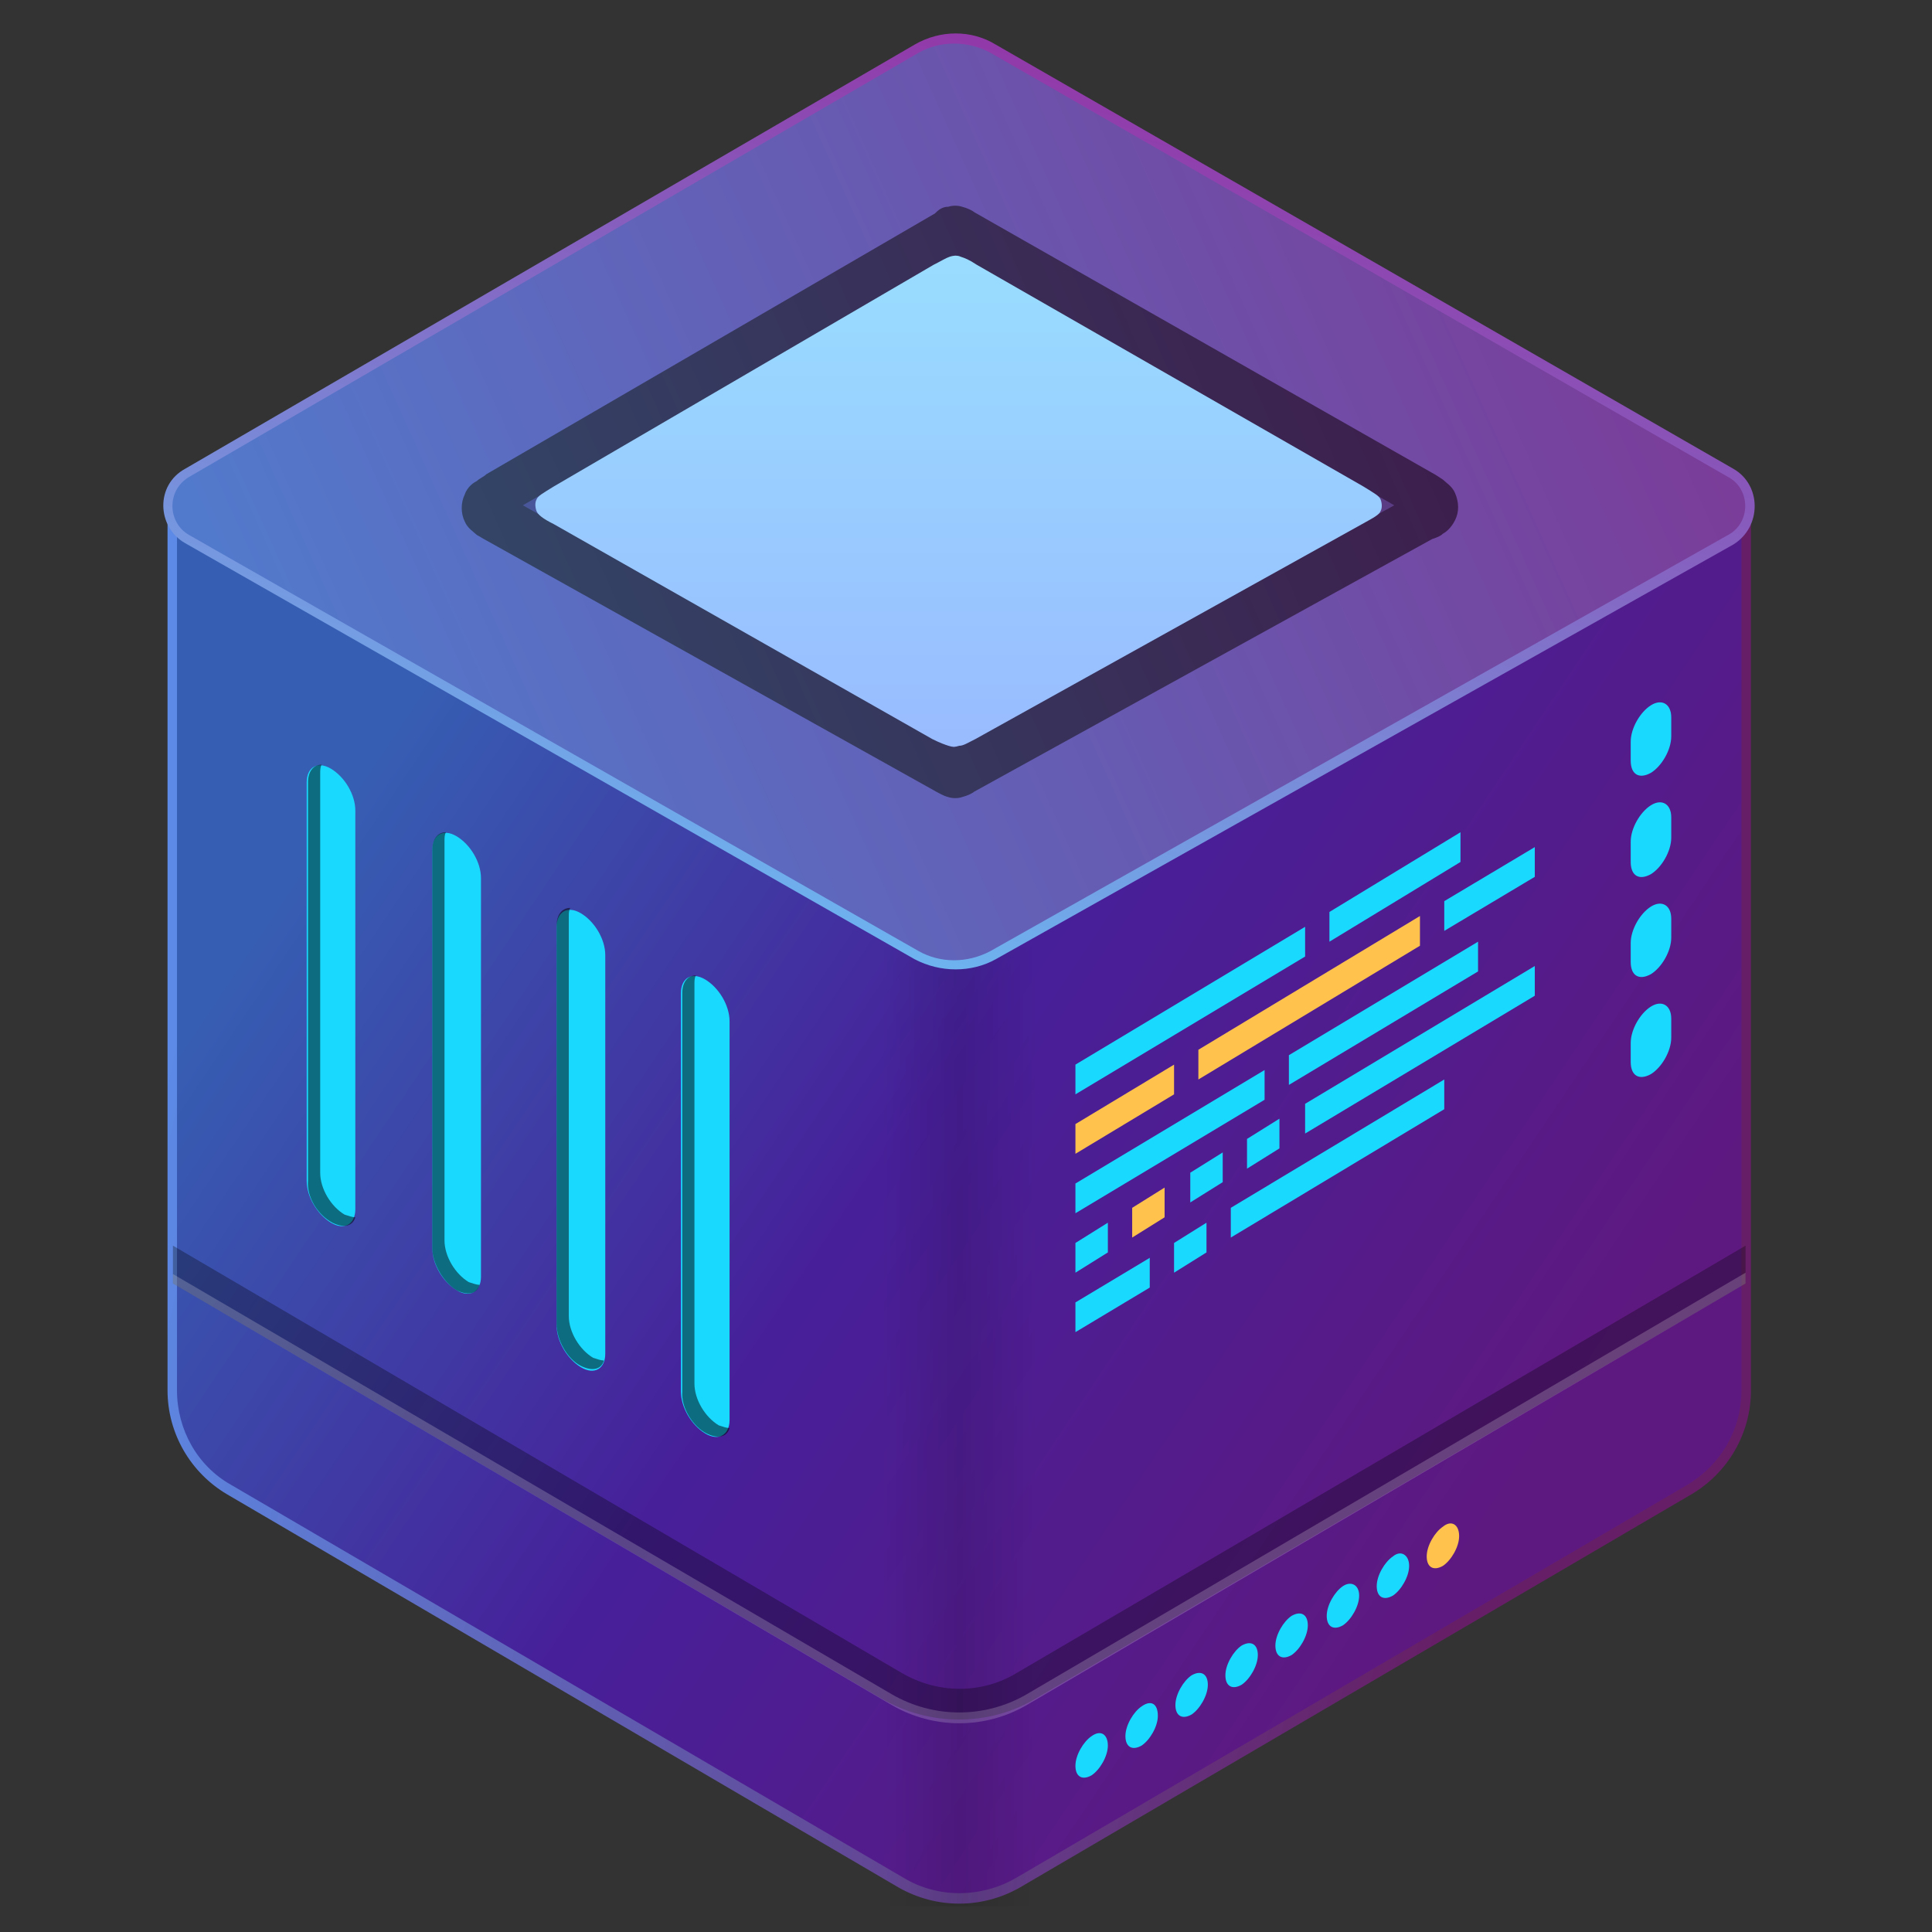 <?xml version="1.0" encoding="utf-8"?>
<!-- Generator: Adobe Illustrator 24.0.2, SVG Export Plug-In . SVG Version: 6.00 Build 0)  -->
<svg version="1.1" id="Layer_1" xmlns="http://www.w3.org/2000/svg" xmlns:xlink="http://www.w3.org/1999/xlink" x="0px" y="0px"
	 viewBox="0 0 143 143" style="enable-background:new 0 0 143 143;" xml:space="preserve">
<rect x="0" y="0" width="143" height="143" fill="#333333" stroke="none"/>
<style type="text/css">
	.st0{fill:url(#SVGID_1_);}
	.st1{fill-rule:evenodd;clip-rule:evenodd;fill:url(#SVGID_2_);}
	.st2{fill-opacity:0.3;}
	.st3{fill:#FFFFFF;fill-opacity:0.2;}
	.st4{fill:url(#SVGID_3_);}
	.st5{fill:url(#SVGID_4_);}
	.st6{fill-rule:evenodd;clip-rule:evenodd;fill:url(#SVGID_5_);}
	.st7{fill-opacity:0.2;}
	.st8{fill-rule:evenodd;clip-rule:evenodd;fill:url(#SVGID_6_);}
	.st9{fill:#1AD9FF;}
	.st10{fill-rule:evenodd;clip-rule:evenodd;fill-opacity:0.5;}
	.st11{fill:#FFC34D;}
	.st12{fill:url(#SVGID_7_);}
</style>
<linearGradient id="SVGID_1_" gradientUnits="userSpaceOnUse" x1="33.068" y1="98.362" x2="123.109" y2="37.977" gradientTransform="matrix(1 0 0 -1 0 145)">
	<stop  offset="0" style="stop-color:#365FB3"/>
	<stop  offset="0.455" style="stop-color:#471F99"/>
	<stop  offset="0.935" style="stop-color:#5E1980"/>
</linearGradient>
<path class="st0" d="M12.8,36.8l57.9,33.4l58.6-33.4v66.1c0,3-1.6,5.8-4.2,7.4l-49.7,29.1c-2.7,1.6-6,1.6-8.6,0L17,110.2
	c-2.6-1.5-4.2-4.3-4.2-7.4V36.8z"/>
<linearGradient id="SVGID_2_" gradientUnits="userSpaceOnUse" x1="14.205" y1="75.032" x2="130.69" y2="49.817" gradientTransform="matrix(1 0 0 -1 0 145)">
	<stop  offset="0" style="stop-color:#5C8AE6"/>
	<stop  offset="0.848" style="stop-color:#661F66"/>
</linearGradient>
<path class="st1" d="M12.4,36.1l58.2,33.6l59-33.6v66.8c0,3.2-1.7,6.1-4.4,7.7l-49.7,29.1c-2.8,1.6-6.2,1.6-9,0l-49.7-29.1
	c-2.7-1.6-4.4-4.5-4.4-7.7V36.1z M128.9,37.4L70.7,70.5L13.1,37.4v65.5c0,2.9,1.5,5.6,4,7L66.9,139c2.5,1.5,5.7,1.5,8.3,0l49.7-29.1
	c2.5-1.5,4-4.1,4-7V37.4z"/>
<path class="st2" d="M12.8,92.2l53.9,31.6c2.7,1.6,6,1.6,8.6,0l53.9-31.6V95l-52.5,30.7c-3.5,2.1-7.9,2.1-11.5,0L12.8,95V92.2z"/>
<path class="st3" d="M12.8,94.3L66,125.4c3.1,1.8,6.9,1.8,10,0l53.2-31.2V95l-53.2,31.2c-3.1,1.8-6.9,1.8-10,0L12.8,95V94.3z"/>
<linearGradient id="SVGID_3_" gradientUnits="userSpaceOnUse" x1="65.345" y1="39.352" x2="76.71" y2="39.352" gradientTransform="matrix(1 0 0 -1 0 145)">
	<stop  offset="0" style="stop-color:#000000;stop-opacity:0"/>
	<stop  offset="0.5" style="stop-color:#000000;stop-opacity:0.1"/>
	<stop  offset="1" style="stop-color:#000000;stop-opacity:0"/>
</linearGradient>
<path class="st4" d="M65.3,70.1h11.4v71H65.3V70.1z"/>
<linearGradient id="SVGID_4_" gradientUnits="userSpaceOnUse" x1="23.577" y1="86.655" x2="118.937" y2="129.611" gradientTransform="matrix(1 0 0 -1 0 145)">
	<stop  offset="0" style="stop-color:#527ACC"/>
	<stop  offset="1" style="stop-color:#7A3D99"/>
</linearGradient>
<path class="st5" d="M67.8,3.6c1.8-1,3.9-1,5.7,0L128.1,35c1.9,1.1,1.9,3.9,0,4.9L73.5,70.7c-1.7,1-3.9,1-5.6,0l-54-30.8
	c-1.9-1.1-1.9-3.8,0-4.9L67.8,3.6z"/>
<linearGradient id="SVGID_5_" gradientUnits="userSpaceOnUse" x1="58.006" y1="62.299" x2="84.13" y2="153.283" gradientTransform="matrix(1 0 0 -1 0 145)">
	<stop  offset="0" style="stop-color:#66CCFF"/>
	<stop  offset="1" style="stop-color:#991F99"/>
</linearGradient>
<path class="st6" d="M67.7,3.3c1.9-1.1,4.2-1.1,6,0l54.6,31.4c2.1,1.2,2.1,4.3,0,5.6L73.7,71c-1.8,1-4.1,1-6,0l-54-30.8
	c-2.1-1.2-2.2-4.3,0-5.5L67.7,3.3z M73.3,3.9c-1.7-0.9-3.7-0.9-5.3,0L14,35.3c-1.7,1-1.6,3.4,0,4.3l54,30.8c1.6,0.9,3.6,0.9,5.3,0
	l54.6-30.8c1.7-0.9,1.7-3.4,0-4.3L73.3,3.9z"/>
<path class="st7" d="M70.1,17.2c0.2-0.1,0.3-0.2,0.4-0.2c0.1,0,0.2,0,0.3,0c0.1,0,0.2,0.1,0.4,0.2l33.9,19.3c0.6,0.3,0.9,0.5,1,0.7
	c0.1,0.2,0.1,0.4,0,0.6c-0.1,0.2-0.4,0.4-1,0.7L71.2,57c-0.2,0.1-0.3,0.2-0.4,0.2c-0.1,0-0.2,0-0.3,0c-0.1,0-0.2-0.1-0.4-0.2
	L36.9,38.4c-0.6-0.3-0.9-0.5-1-0.7c-0.1-0.2-0.1-0.4,0-0.6c0.1-0.2,0.4-0.4,0.9-0.7L70.1,17.2z"/>
<linearGradient id="SVGID_6_" gradientUnits="userSpaceOnUse" x1="40.965" y1="94.688" x2="101.345" y2="121.517" gradientTransform="matrix(1 0 0 -1 0 145)">
	<stop  offset="0" style="stop-color:#334466"/>
	<stop  offset="1" style="stop-color:#3D1F4D"/>
</linearGradient>
<path class="st8" d="M70.2,15.3c0.3-0.1,0.7-0.1,1,0c0.4,0.1,0.8,0.3,0.9,0.4c0,0,0,0,0,0l33.9,19.3c0.2,0.1,0.5,0.3,0.8,0.5
	c0.2,0.2,0.7,0.5,0.9,1c0.3,0.7,0.3,1.4,0,2c-0.3,0.6-0.7,0.9-0.9,1c-0.2,0.2-0.5,0.3-0.8,0.4L72.1,58.6c0,0,0,0,0,0
	c-0.1,0.1-0.5,0.3-0.9,0.4c-0.3,0.1-0.7,0.1-1,0c-0.4-0.1-0.7-0.3-0.9-0.4c0,0,0,0,0,0L36,40c0,0,0,0,0,0c-0.2-0.1-0.5-0.3-0.7-0.4
	c-0.2-0.2-0.7-0.5-0.9-1c-0.3-0.6-0.3-1.4,0-2c0.2-0.6,0.7-0.9,0.9-1c0.2-0.2,0.5-0.3,0.7-0.5c0,0,0,0,0,0l33.2-19.3c0,0,0,0,0,0
	C69.4,15.6,69.7,15.3,70.2,15.3z M70.7,18.9L38.7,37.4l31.9,17.9l32.6-17.9L70.7,18.9z"/>
<path class="st9" d="M22.7,57.9c0-1.1,0.8-1.6,1.8-1c1,0.6,1.8,1.9,1.8,3.1v29.5c0,1.1-0.8,1.6-1.8,1c-1-0.6-1.8-1.9-1.8-3.1V57.9z"
	/>
<path class="st10" d="M24.6,90.5c0.8,0.4,1.5,0.3,1.7-0.4c-0.2,0-0.5-0.1-0.8-0.2c-1-0.6-1.8-1.9-1.8-3.1V57.3c0-0.3,0-0.5,0.1-0.7
	c-0.6,0-1,0.5-1,1.3v29.5C22.7,88.6,23.5,89.9,24.6,90.5z"/>
<path class="st9" d="M32,62.9c0-1.1,0.8-1.6,1.8-1c1,0.6,1.8,1.9,1.8,3.1v29.5c0,1.1-0.8,1.6-1.8,1c-1-0.6-1.8-1.9-1.8-3.1V62.9z"/>
<path class="st10" d="M33.8,95.5c0.8,0.4,1.5,0.3,1.7-0.4c-0.2,0-0.5-0.1-0.8-0.2c-1-0.6-1.8-1.9-1.8-3.1V62.3c0-0.3,0-0.5,0.1-0.7
	c-0.6,0-1,0.5-1,1.3v29.5C32,93.5,32.8,94.9,33.8,95.5z"/>
<path class="st9" d="M41.2,68.6c0-1.1,0.8-1.6,1.8-1c1,0.6,1.8,1.9,1.8,3.1v29.5c0,1.1-0.8,1.6-1.8,1c-1-0.6-1.8-1.9-1.8-3.1V68.6z"
	/>
<path class="st10" d="M43,101.1c0.8,0.4,1.5,0.3,1.7-0.4c-0.2,0-0.5-0.1-0.8-0.2c-1-0.6-1.8-1.9-1.8-3.1V67.9c0-0.3,0-0.5,0.1-0.7
	c-0.6,0-1,0.5-1,1.3v29.5C41.2,99.2,42,100.6,43,101.1z"/>
<path class="st9" d="M50.4,73.5c0-1.1,0.8-1.6,1.8-1c1,0.6,1.8,1.9,1.8,3.1v29.5c0,1.1-0.8,1.6-1.8,1c-1-0.6-1.8-1.9-1.8-3.1V73.5z"
	/>
<path class="st10" d="M52.3,106.1c0.8,0.4,1.5,0.3,1.7-0.4c-0.2,0-0.5-0.1-0.8-0.2c-1-0.6-1.8-1.9-1.8-3.1V72.9c0-0.3,0-0.5,0.1-0.7
	c-0.6,0-1,0.5-1,1.3v29.5C50.4,104.2,51.3,105.6,52.3,106.1z"/>
<g>
	<path class="st11" d="M108,113.7c0,0.8-0.6,1.8-1.2,2.2c-0.7,0.4-1.2,0.1-1.2-0.7c0-0.8,0.6-1.8,1.2-2.2
		C107.4,112.5,108,112.8,108,113.7z"/>
	<path class="st9" d="M104.3,115.9c0,0.8-0.6,1.8-1.2,2.2c-0.7,0.4-1.2,0.1-1.2-0.7c0-0.8,0.6-1.8,1.2-2.2
		C103.7,114.7,104.3,115.1,104.3,115.9z"/>
	<path class="st9" d="M100.6,118.1c0,0.8-0.6,1.8-1.2,2.2c-0.7,0.4-1.2,0.1-1.2-0.7c0-0.8,0.6-1.8,1.2-2.2
		C100,117,100.6,117.3,100.6,118.1z"/>
	<path class="st9" d="M96.8,120.3c0,0.8-0.6,1.8-1.2,2.2c-0.7,0.4-1.2,0.1-1.2-0.7c0-0.8,0.6-1.8,1.2-2.2
		C96.3,119.2,96.8,119.5,96.8,120.3z"/>
	<path class="st9" d="M93.1,122.5c0,0.8-0.6,1.8-1.2,2.2c-0.7,0.4-1.2,0.1-1.2-0.7c0-0.8,0.6-1.8,1.2-2.2
		C92.6,121.4,93.1,121.7,93.1,122.5z"/>
	<path class="st9" d="M89.4,124.7c0,0.8-0.6,1.8-1.2,2.2c-0.7,0.4-1.2,0.1-1.2-0.7c0-0.8,0.6-1.8,1.2-2.2
		C88.9,123.6,89.4,123.9,89.4,124.7z"/>
	<path class="st9" d="M85.7,127c0,0.8-0.6,1.8-1.2,2.2c-0.7,0.4-1.2,0.1-1.2-0.7c0-0.8,0.6-1.8,1.2-2.2
		C85.2,125.8,85.7,126.1,85.7,127z"/>
	<path class="st9" d="M82,129.2c0,0.8-0.6,1.8-1.2,2.2c-0.7,0.4-1.2,0.1-1.2-0.7c0-0.8,0.6-1.8,1.2-2.2C81.5,128,82,128.4,82,129.2z
		"/>
</g>
<g>
	<path class="st9" d="M120.7,77.2c0-1,0.7-2.2,1.5-2.7c0.8-0.5,1.5-0.1,1.5,0.9v1.4c0,1-0.7,2.2-1.5,2.7c-0.9,0.5-1.5,0.1-1.5-0.9
		V77.2z"/>
</g>
<g>
	<path class="st9" d="M120.7,69.8c0-1,0.7-2.2,1.5-2.7c0.8-0.5,1.5-0.1,1.5,0.9v1.4c0,1-0.7,2.2-1.5,2.7c-0.9,0.5-1.5,0.1-1.5-0.9
		V69.8z"/>
</g>
<g>
	<path class="st9" d="M120.7,62.3c0-1,0.7-2.2,1.5-2.7c0.8-0.5,1.5-0.1,1.5,0.9V62c0,1-0.7,2.2-1.5,2.7c-0.9,0.5-1.5,0.1-1.5-0.9
		V62.3z"/>
</g>
<g>
	<path class="st9" d="M120.7,54.9c0-1,0.7-2.2,1.5-2.7c0.8-0.5,1.5-0.1,1.5,0.9v1.4c0,1-0.7,2.2-1.5,2.7c-0.9,0.5-1.5,0.1-1.5-0.9
		V54.9z"/>
</g>
<g>
	<path class="st9" d="M91.1,89.4l15.8-9.5v2.2l-15.8,9.5V89.4z"/>
</g>
<g>
	<path class="st9" d="M86.9,92l2.4-1.5v2.2l-2.4,1.5V92z"/>
</g>
<g>
	<path class="st9" d="M79.6,96.4l5.5-3.3v2.2l-5.5,3.3V96.4z"/>
</g>
<g>
	<path class="st9" d="M96.6,81.7l17-10.2v2.2l-17,10.2V81.7z"/>
</g>
<g>
	<path class="st9" d="M92.3,84.3l2.4-1.5V85l-2.4,1.5V84.3z"/>
</g>
<g>
	<path class="st9" d="M88.1,86.8l2.4-1.5v2.2L88.1,89V86.8z"/>
</g>
<g>
	<path class="st11" d="M83.8,89.4l2.4-1.5v2.2l-2.4,1.5V89.4z"/>
</g>
<g>
	<path class="st9" d="M79.6,92l2.4-1.5v2.2l-2.4,1.5V92z"/>
</g>
<g>
	<path class="st9" d="M95.4,78.1l14-8.4v2.2l-14,8.4V78.1z"/>
</g>
<g>
	<path class="st9" d="M79.6,87.6l14-8.4v2.2l-14,8.4V87.6z"/>
</g>
<g>
	<path class="st9" d="M106.9,66.7l6.7-4v2.2l-6.7,4V66.7z"/>
</g>
<g>
	<path class="st11" d="M88.7,77.7l16.4-9.9V70l-16.4,9.9V77.7z"/>
</g>
<g>
	<path class="st11" d="M79.6,83.2l7.3-4.4V81l-7.3,4.4V83.2z"/>
</g>
<g>
	<path class="st9" d="M98.4,67.5l9.7-5.9v2.2l-9.7,5.9V67.5z"/>
</g>
<g>
	<path class="st9" d="M79.6,78.8l17-10.2v2.2L79.6,81V78.8z"/>
</g>
<g>
	
		<linearGradient id="SVGID_7_" gradientUnits="userSpaceOnUse" x1="71.011" y1="126.36" x2="71.011" y2="89.426" gradientTransform="matrix(1 0 0 -1 0 145)">
		<stop  offset="0" style="stop-color:#99DDFF"/>
		<stop  offset="1" style="stop-color:#99BBFF"/>
	</linearGradient>
	<path class="st12" d="M69.1,19.6c0.6-0.3,0.9-0.5,1.2-0.6c0.3-0.1,0.6-0.1,0.8,0c0.3,0.1,0.6,0.2,1.2,0.6L100.9,36
		c0.8,0.5,1.2,0.7,1.3,1c0.1,0.3,0.1,0.6,0,0.8c-0.1,0.3-0.5,0.5-1.4,1L72.2,54.7c-0.6,0.3-0.9,0.5-1.2,0.5c-0.3,0.1-0.5,0.1-0.8,0
		c-0.3-0.1-0.6-0.2-1.2-0.5l-28-15.9c-0.8-0.4-1.2-0.7-1.3-1c-0.1-0.3-0.1-0.6,0-0.8c0.1-0.3,0.5-0.5,1.3-1L69.1,19.6z"/>
</g>
</svg>
